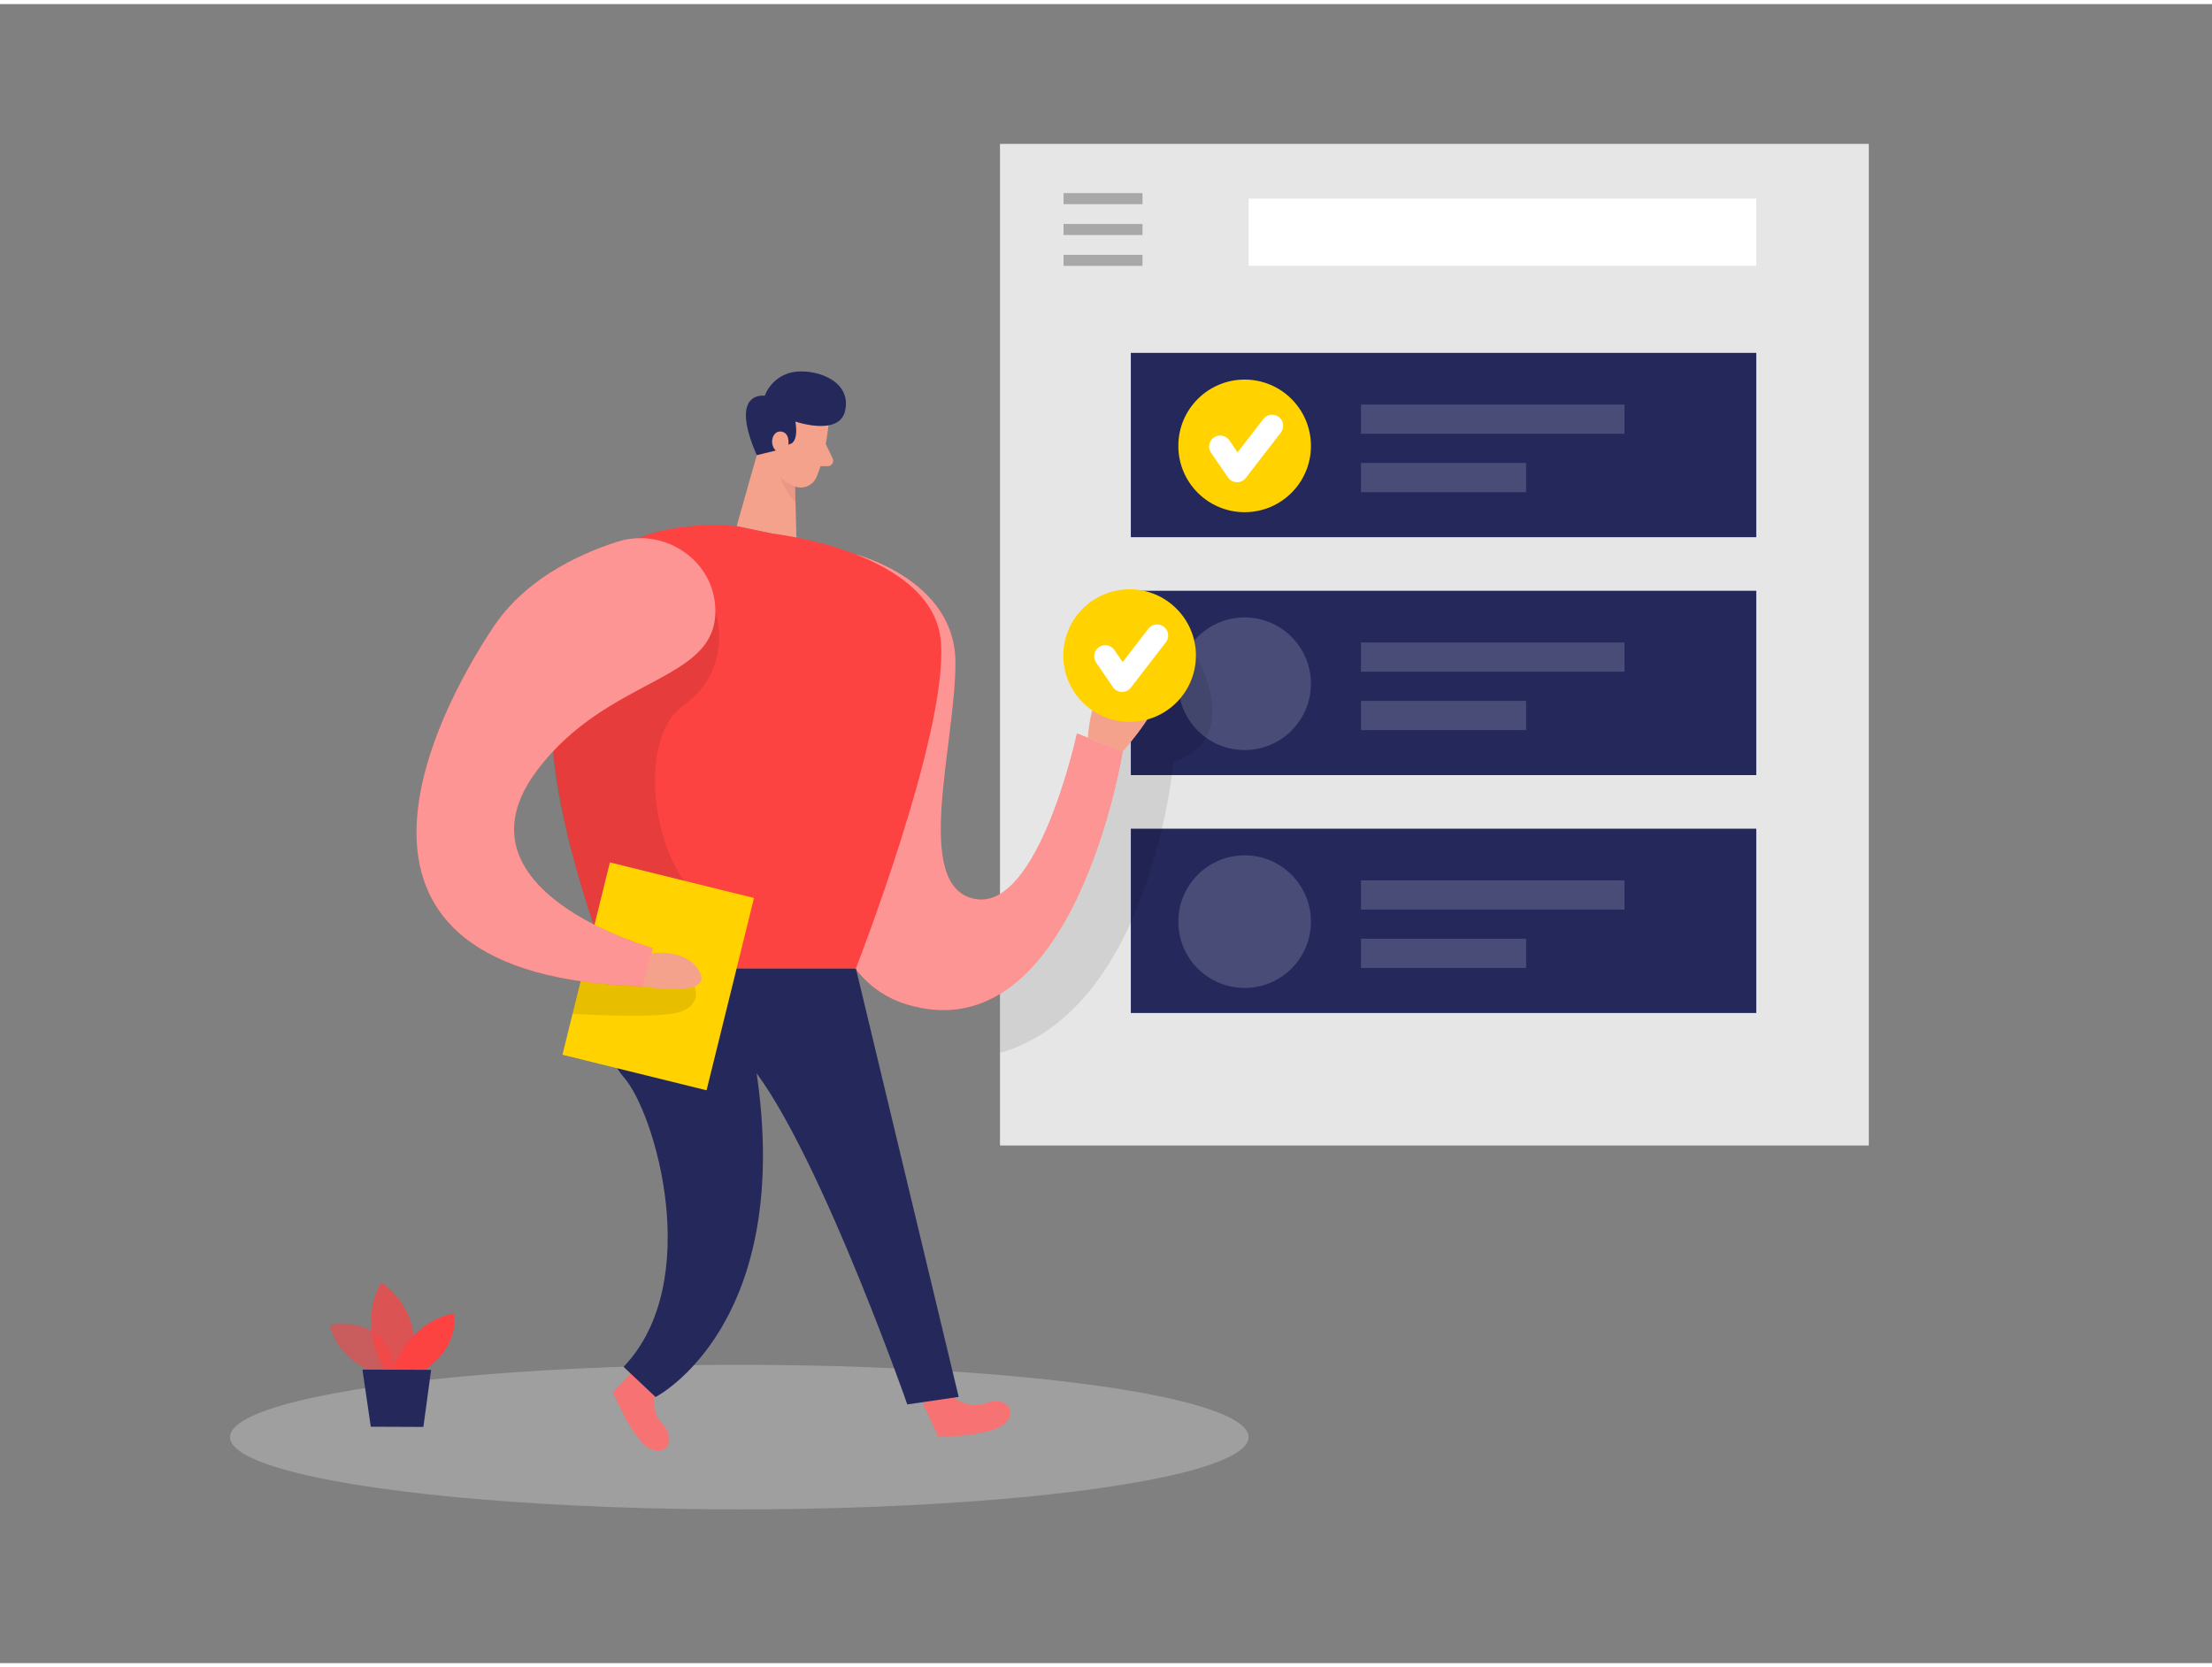 <svg id="Layer_1" data-name="Layer 1" xmlns="http://www.w3.org/2000/svg" viewBox="0 0 400 300" width="406" height="306" class="illustration styles_illustrationTablet__1DWOa"><rect x="0" y="0" width="400" height="300" fill="#808080" stroke="none"/><path d="M171.75,251.44s3.15,2.95,6.55,1.55,5.9,1.37,3.39,3.7-12,2.44-12,2.44L166.88,253Z" fill="#fd4242"></path><path d="M118.75,250.07s-1.55,4,1,6.66,1,6-2.15,4.53S110.85,251,110.85,251l4.61-4.89Z" fill="#fd4242"></path><ellipse cx="133.69" cy="259.13" rx="92.1" ry="13.07" fill="#e6e6e6" opacity="0.3"></ellipse><rect x="180.83" y="25.28" width="157.11" height="181.12" fill="#e6e6e6"></rect><rect x="204.49" y="63.07" width="113.1" height="33.33" fill="#24285b"></rect><line x1="192.32" y1="35.18" x2="206.6" y2="35.18" fill="none" stroke="#a8a8a8" stroke-miterlimit="10" stroke-width="2"></line><line x1="192.32" y1="40.76" x2="206.6" y2="40.76" fill="none" stroke="#a8a8a8" stroke-miterlimit="10" stroke-width="2"></line><line x1="192.32" y1="46.34" x2="206.6" y2="46.34" fill="none" stroke="#a8a8a8" stroke-miterlimit="10" stroke-width="2"></line><rect x="225.79" y="35.18" width="91.8" height="12.14" fill="#fff"></rect><circle cx="225.07" cy="79.89" r="11.99" fill="#ffd200"></circle><polyline points="220.65 80.01 223.7 84.46 230.04 76.25" fill="none" stroke="#fff" stroke-linecap="round" stroke-linejoin="round" stroke-width="4"></polyline><rect x="246.11" y="72.42" width="47.65" height="5.28" fill="#fff" opacity="0.17"></rect><rect x="246.11" y="82.98" width="29.86" height="5.28" fill="#fff" opacity="0.17"></rect><rect x="204.49" y="106.09" width="113.1" height="33.33" fill="#24285b"></rect><circle cx="225.07" cy="122.9" r="11.99" fill="#fff" opacity="0.17"></circle><rect x="246.11" y="115.44" width="47.65" height="5.28" fill="#fff" opacity="0.17"></rect><rect x="246.11" y="126" width="29.86" height="5.28" fill="#fff" opacity="0.17"></rect><rect x="204.49" y="149.11" width="113.1" height="33.33" fill="#24285b"></rect><circle cx="225.07" cy="165.92" r="11.99" fill="#fff" opacity="0.17"></circle><rect x="246.11" y="158.46" width="47.65" height="5.28" fill="#fff" opacity="0.17"></rect><rect x="246.11" y="169.01" width="29.86" height="5.28" fill="#fff" opacity="0.17"></rect><path d="M110.3,174.37S107,187.52,112.76,194s14.64,37.11,0,52.43l5.79,5.45s25.35-12.94,18.12-59.58l18.1-17.91Z" fill="#24285b"></path><path d="M216.26,117.81s8.88,14.91-4.06,19.29c0,0-4,44.72-31.37,52.55V174.37l21.5-45.78Z" opacity="0.09"></path><path d="M154.77,99.52s17.91,4.57,18,19.4-7.95,40.78,3.57,42.9,18.41-29.93,18.41-29.93L203,135.2s-8.74,54.75-38.93,45.72S154.77,99.52,154.77,99.52Z" fill="#fd4242"></path><path d="M154.77,99.52s17.91,4.57,18,19.4-7.95,40.78,3.57,42.9,18.41-29.93,18.41-29.93L203,135.2s-8.74,54.75-38.93,45.72S154.77,99.52,154.77,99.52Z" fill="#fff" opacity="0.44"></path><polygon points="138.66 75.17 133.21 94.41 144.02 96.66 143.65 81.76 138.66 75.17" fill="#f4a28c"></polygon><path d="M143.87,85a7.3,7.3,0,0,1-3.3-2.54s-.27,3.65,3.29,7.71Z" fill="#ce8172" opacity="0.31"></path><path d="M133.21,94.41l6.41,1.33s29.35,3.17,30.54,19.73-15.39,58.9-15.39,58.9H110.3S74.67,90,133.21,94.41Z" fill="#fd4242"></path><path d="M129.36,109.76s3.59,10.35-5.81,17.1S118.73,159,129,163.14s-6.43,12.89-13.56,9.3-8.13-6-8.13-6-6.61-19.12-7.31-31.33S129.36,109.76,129.36,109.76Z" opacity="0.09"></path><rect x="105.61" y="157.9" width="26.84" height="35.82" transform="translate(45.58 -23.39) rotate(13.86)" fill="#ffd200"></rect><path d="M125.62,177.62s1.67,4.1-4.12,4.95-18,0-18,0l2-8.2Z" opacity="0.09"></path><path d="M129.36,109.76c0-9.11-9.22-15.33-17.88-12.49-7.53,2.47-16.71,7-22.29,15.42-10.73,16.09-35.24,63.11,27,64.93l1.83-6.93s-37.34-10.33-20.86-32.18C110,121.52,129.4,122.66,129.36,109.76Z" fill="#fd4242"></path><path d="M129.36,109.76c0-9.11-9.22-15.33-17.88-12.49-7.53,2.47-16.71,7-22.29,15.42-10.73,16.09-35.24,63.11,27,64.93l1.83-6.93s-37.34-10.33-20.86-32.18C110,121.52,129.4,122.66,129.36,109.76Z" fill="#fff" opacity="0.44"></path><path d="M196.71,132.67s.46-7.93,3.64-10.18,2.65,3.45,2.65,3.45,3.18-3.71,5.83-2S203,135.2,203,135.2Z" fill="#f4a28c"></path><path d="M149.86,75.74s-.54,6.07-2.26,9.88a3.07,3.07,0,0,1-4.07,1.52,6.79,6.79,0,0,1-4.32-5.94l-.86-5.57a5.47,5.47,0,0,1,3.4-5.34C145.57,68.45,150.38,72.05,149.86,75.74Z" fill="#f4a28c"></path><path d="M149.32,79.55l1.26,2.61a1,1,0,0,1-.86,1.4l-2.38,0Z" fill="#f4a28c"></path><circle cx="204.27" cy="117.81" r="11.99" fill="#ffd200"></circle><polyline points="199.86 117.93 202.91 122.39 209.24 114.18" fill="none" stroke="#fff" stroke-linecap="round" stroke-linejoin="round" stroke-width="4"></polyline><path d="M154.77,174.37l18.59,77.49-9.29,1.36s-18.59-53.11-30.86-64Z" fill="#24285b"></path><path d="M117.73,171.65s6.64-1.06,8.86,3.53-10.43,2.44-10.43,2.44Z" fill="#f4a28c"></path><path d="M68.69,247.84s-7.45-2-9.07-9c0,0,11.54-2.34,11.87,9.58Z" fill="#fd4242" opacity="0.58"></path><path d="M69.6,247.11s-5.2-8.23-.62-15.93c0,0,8.77,5.58,4.87,15.94Z" fill="#fd4242" opacity="0.73"></path><path d="M70.94,247.11s2.75-8.69,11.07-10.33c0,0,1.55,5.64-5.39,10.35Z" fill="#fd4242"></path><polygon points="65.54 246.92 67.05 257.25 76.56 257.29 77.96 246.97 65.54 246.92" fill="#24285b"></polygon><path d="M136.85,81.57l3.72-.91,2.26-1.11s1.63-.1,1-4.06c0,0,8,2.76,9-2,1.15-5.17-4.81-7.47-9-7a6.78,6.78,0,0,0-5.53,4.34S131.7,69.77,136.85,81.57Z" fill="#24285b"></path><path d="M142.56,79.74s.37-2.32-1.4-2.45-2.32,3.22,0,3.95Z" fill="#f4a28c"></path></svg>